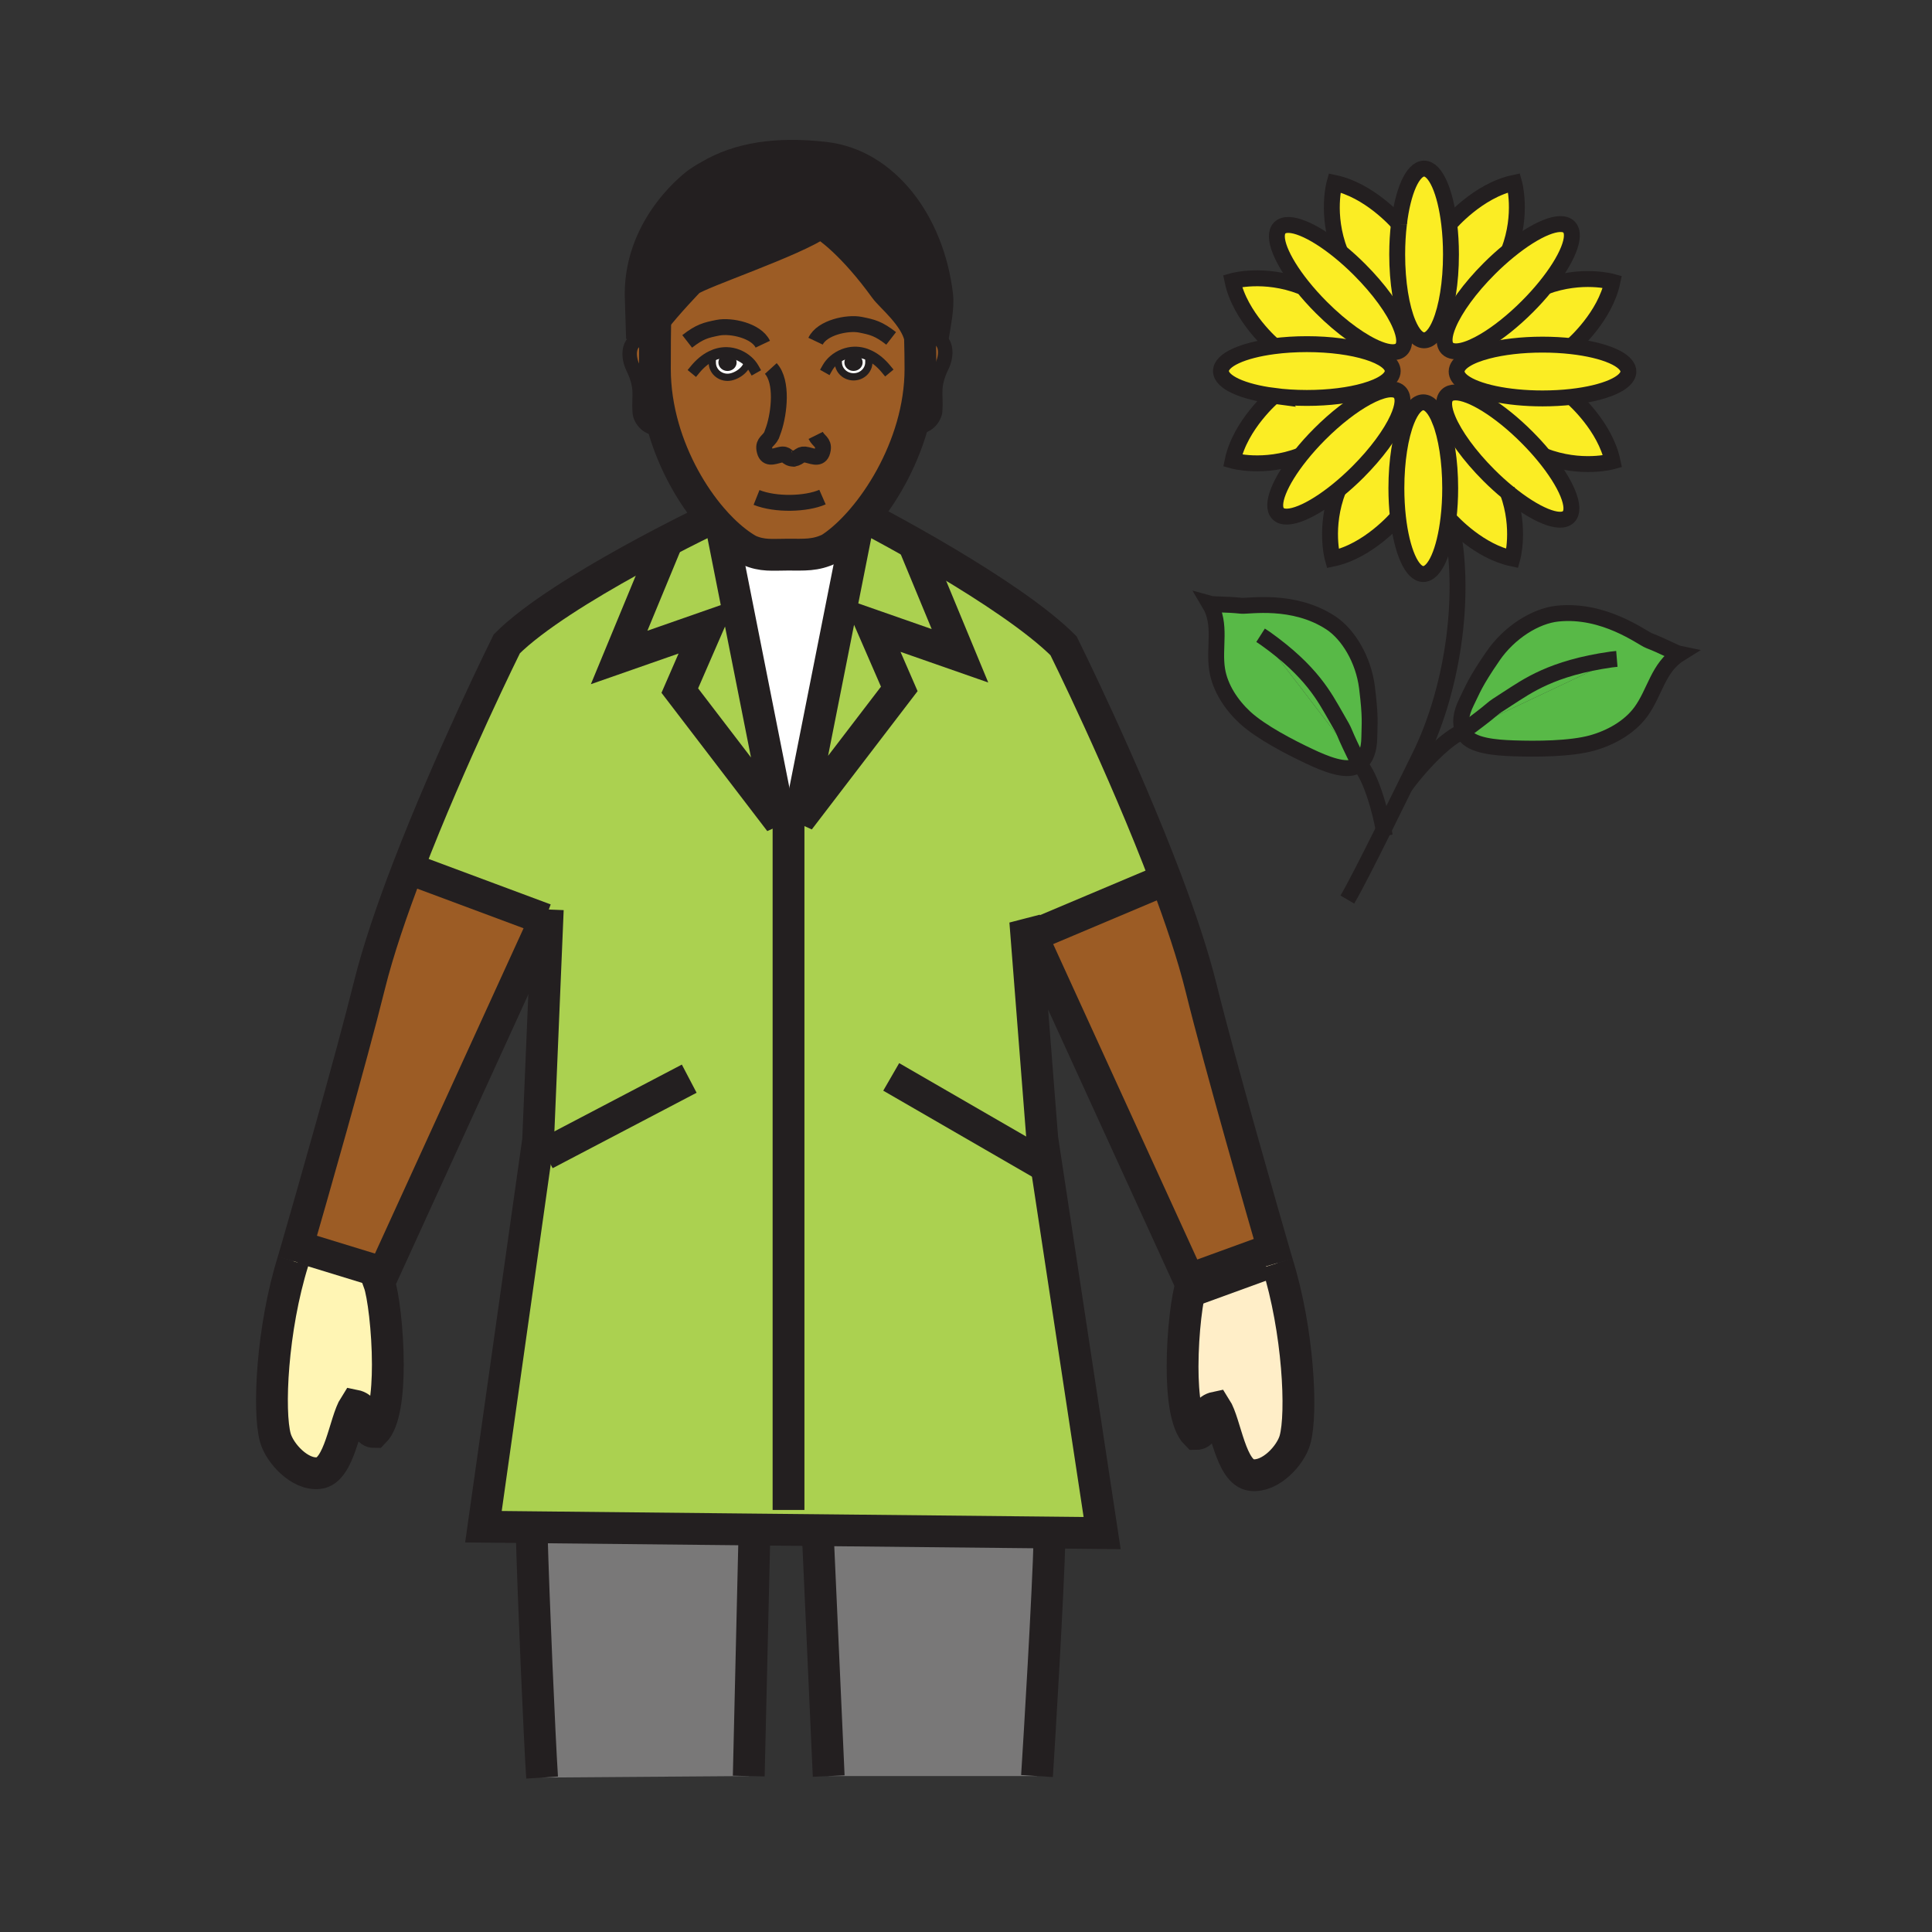 <svg enable-background="new 0 0 850.394 850.394" height="850.394" viewBox="0 0 850.394 850.394" width="850.394" xmlns="http://www.w3.org/2000/svg"><rect x="0" y="0" width="850.394" height="850.394" fill="#333333" stroke="none"/><path d="m640.855 163.321c0 7.659-6.206 13.871-13.874 13.871-7.656 0-13.868-6.212-13.868-13.871 0-7.662 6.212-13.874 13.868-13.874 7.668 0 13.874 6.212 13.874 13.874z" fill="#fff" stroke="#fff" stroke-width="19.121"/><path d="m618.416 163.588c0 1.892-1.531 3.423-3.417 3.423-1.892 0-3.43-1.531-3.43-3.423 0-1.889 1.538-3.411 3.43-3.411 1.886 0 3.417 1.522 3.417 3.411z" fill="#231f20"/><path d="m610.966 163.974c0 1.893-1.537 3.423-3.43 3.423-1.88 0-3.417-1.531-3.417-3.423 0-1.886 1.537-3.42 3.417-3.42 1.893 0 3.43 1.534 3.43 3.42z" fill="#231f20"/><path d="m650.366 163.203c0 1.892-1.525 3.423-3.424 3.423-1.88 0-3.417-1.531-3.417-3.423 0-1.886 1.537-3.417 3.417-3.417 1.899-.001 3.424 1.53 3.424 3.417z" fill="#231f20"/><path d="m626.515 163.203c0 1.892-1.525 3.423-3.418 3.423-1.886 0-3.417-1.531-3.417-3.423 0-1.886 1.531-3.417 3.417-3.417 1.892-.001 3.418 1.53 3.418 3.417z" fill="#231f20"/><path d="m634.618 163.203c0 1.892-1.537 3.423-3.417 3.423-1.898 0-3.43-1.531-3.43-3.423 0-1.886 1.531-3.417 3.43-3.417 1.88-.001 3.417 1.53 3.417 3.417z" fill="#231f20"/><path d="m642.212 163.203c0 1.892-1.524 3.423-3.43 3.423-1.88 0-3.417-1.531-3.417-3.423 0-1.886 1.537-3.417 3.417-3.417 1.906-.001 3.43 1.53 3.43 3.417z" fill="#231f20"/><path d="m622.07 155.546c0 1.889-1.531 3.42-3.417 3.42-1.893 0-3.43-1.531-3.43-3.42s1.537-3.414 3.43-3.414c1.886 0 3.417 1.525 3.417 3.414z" fill="#231f20"/><path d="m614.619 155.936c0 1.886-1.537 3.42-3.43 3.42-1.879 0-3.417-1.535-3.417-3.42 0-1.892 1.538-3.423 3.417-3.423 1.893-.001 3.43 1.53 3.43 3.423z" fill="#231f20"/><path d="m630.168 155.161c0 1.892-1.525 3.423-3.417 3.423-1.886 0-3.417-1.531-3.417-3.423 0-1.886 1.531-3.414 3.417-3.414 1.892 0 3.417 1.527 3.417 3.414z" fill="#231f20"/><path d="m638.272 155.161c0 1.892-1.538 3.423-3.418 3.423-1.892 0-3.43-1.531-3.43-3.423 0-1.886 1.538-3.414 3.43-3.414 1.88 0 3.418 1.527 3.418 3.414z" fill="#231f20"/><path d="m645.865 155.161c0 1.892-1.524 3.423-3.423 3.423-1.88 0-3.417-1.531-3.417-3.423 0-1.886 1.537-3.414 3.417-3.414 1.899 0 3.423 1.527 3.423 3.414z" fill="#231f20"/><path d="m622.331 171.689c0 1.892-1.524 3.426-3.41 3.426-1.887 0-3.424-1.534-3.424-3.426 0-1.889 1.537-3.417 3.424-3.417 1.886 0 3.41 1.528 3.41 3.417z" fill="#231f20"/><path d="m614.881 172.075c0 1.892-1.531 3.42-3.417 3.42-1.893 0-3.424-1.528-3.424-3.42 0-1.886 1.531-3.42 3.424-3.42 1.886 0 3.417 1.534 3.417 3.42z" fill="#231f20"/><path d="m630.436 171.303c0 1.893-1.525 3.424-3.417 3.424-1.886 0-3.417-1.531-3.417-3.424 0-1.886 1.531-3.42 3.417-3.42 1.891 0 3.417 1.534 3.417 3.42z" fill="#231f20"/><path d="m638.546 171.303c0 1.893-1.537 3.424-3.424 3.424-1.892 0-3.423-1.531-3.423-3.424 0-1.886 1.531-3.42 3.423-3.42 1.887 0 3.424 1.534 3.424 3.42z" fill="#231f20"/><path d="m646.134 171.303c0 1.893-1.538 3.424-3.418 3.424-1.898 0-3.423-1.531-3.423-3.424 0-1.886 1.524-3.42 3.423-3.42 1.88 0 3.418 1.534 3.418 3.42z" fill="#231f20"/><path d="m626.228 179.787c0 1.892-1.524 3.427-3.41 3.427-1.898 0-3.43-1.535-3.43-3.427 0-1.886 1.531-3.414 3.43-3.414 1.885 0 3.41 1.528 3.41 3.414z" fill="#231f20"/><path d="m618.777 180.173c0 1.892-1.531 3.423-3.43 3.423-1.873 0-3.411-1.531-3.411-3.423 0-1.883 1.538-3.417 3.411-3.417 1.899 0 3.43 1.534 3.43 3.417z" fill="#231f20"/><path d="m634.332 179.404c0 1.893-1.531 3.42-3.424 3.42-1.886 0-3.417-1.528-3.417-3.42 0-1.886 1.531-3.42 3.417-3.42 1.893 0 3.424 1.535 3.424 3.42z" fill="#231f20"/><path d="m642.43 179.404c0 1.893-1.524 3.42-3.417 3.42s-3.43-1.528-3.43-3.42c0-1.886 1.537-3.42 3.43-3.42s3.417 1.535 3.417 3.42z" fill="#231f20"/><path d="m626.545 147.76c0 1.889-1.537 3.42-3.423 3.42-1.893 0-3.424-1.531-3.424-3.42 0-1.886 1.531-3.417 3.424-3.417 1.886 0 3.423 1.531 3.423 3.417z" fill="#231f20"/><path d="m619.082 148.146c0 1.889-1.524 3.42-3.417 3.42-1.886 0-3.417-1.531-3.417-3.42s1.531-3.417 3.417-3.417c1.893 0 3.417 1.528 3.417 3.417z" fill="#231f20"/><path d="m634.644 147.377c0 1.893-1.531 3.42-3.424 3.42-1.88 0-3.417-1.528-3.417-3.42 0-1.889 1.537-3.42 3.417-3.42 1.892 0 3.424 1.531 3.424 3.42z" fill="#231f20"/><path d="m642.741 147.377c0 1.893-1.531 3.42-3.424 3.42-1.886 0-3.417-1.528-3.417-3.42 0-1.889 1.531-3.42 3.417-3.42 1.893 0 3.424 1.531 3.424 3.42z" fill="#231f20"/><path d="m405.06 148.83.64-.14c1.47-.53 3.13-.71 4.94-.42 6.87 1.1 5.94 8.81 4.05 12.66-4.59 9.36-2.49 12.81-3.07 19.96-.23 2.71-3.33 7.99-9.79 6.76l-.35-.1c2.31-8.05 3.67-16.53 3.67-25.15 0-4.87-.06-8.24-.21-14.12.04.18.09.37.12.55z" fill="#9c5c25"/><path d="m288.3 149.38c-.04 4.95-.04 10.09-.04 13.02 0 8.85 1.38 17.53 3.73 25.76l-.6.17c-6.47 1.23-9.57-4.04-9.79-6.76-.59-7.15 1.52-10.59-3.07-19.96-1.89-3.85-2.82-11.56 4.05-12.66 1.8-.29 3.46-.11 4.94.42z" fill="#9c5c25"/><path d="m240.93 404.69-.98-.04-59.35-22.11-1.03-.39c18.82-48.98 43.51-98.76 43.51-98.76 11.83-11.83 34.61-25.74 54.43-36.7 4.96-2.74 9.73-5.29 14.1-7.59l1.46.6-20.55 49.69 38.97-13.62-12.27 28.2 44.06 57.59h3.8v-.73h4.69l44.06-57.6-12.26-28.2 38.97 13.62-20.5-49.52c4.43 2.49 9.36 5.34 14.53 8.42 18.39 10.96 39.74 24.88 51.57 36.71 0 0 26.141 52.7 45.141 103l-1.37.3-57.71 24.35-2.92-6.39 7.479 95.57 26.36 173.71-23.11-.24-101.98-1.05-27.98-.279-98.03-1.011-21.23-.22 24.07-170.17z" fill="#abd150"/><path d="m462 676c-.7 26.6-4.53 89.83-5.55 105.75h-91.69l-4.76-105.75.03-2.49 101.98 1.05z" fill="#797878"/><path d="m332.05 673.23-.05 4.77-2.43 103.75-90.96.67c-1.17-18.189-3.79-78.31-4.61-108.42l.02-1.78z" fill="#797878"/><path d="m168.81 560.37-1.95 4.26c1.76 4.84 3.85 20.82 3.85 36.01 0 12.891-1.5 25.21-5.98 29.681-5.14 0-1.58-10.221-8.59-11.641-4.45 6.931-6.57 28.7-15.82 29.721-8.33.989-17.19-8.71-19.11-15.521-3.25-11.6-1.5-48.12 7.8-77.79 0 0 .64-2.21 1.76-6.08l2.07.21 35.16 10.78z" fill="#fff5b4"/><path d="m239.95 404.65-71.14 155.72-.81-.37-35.16-10.78-2.07-.21c5.69-19.689 23.69-82.41 31.8-115.149 3.81-15.39 10-33.5 17-51.71l1.03.39z" fill="#9c5c25"/><path d="m561.16 552.38-5.16 1.62-31.62 11.51-70.18-153.6 57.71-24.35 1.37-.3c6.33 16.78 11.87 33.28 15.38 47.48 8.46 34.26 27.79 101.39 32.5 117.64z" fill="#9c5c25"/><path d="m556 554 5.16-1.62c.67 2.32 1.04 3.601 1.04 3.601 9.3 29.649 11.06 66.18 7.81 77.75-1.899 6.85-10.76 16.52-19.12 15.529-9.239-1-11.359-22.779-15.819-29.72-6.99 1.46-3.41 11.65-8.57 11.65-4.48-4.46-5.98-16.771-5.98-29.65 0-15.2 2.091-31.19 3.86-36.03z" fill="#ffeec8"/><path d="m655.5 118.26c-8.61 8.6-15 17.53-17.9 24.4l-3.689-.37c2.89-6.89 4.75-17.89 4.75-30.28 0-4.72-.271-9.24-.771-13.4l.141-.02s12.5-14.77 28.439-18.12c0 0 3.88 13.66-2.319 29.96-2.861 2.33-5.771 4.95-8.651 7.83z" fill="#fbed24"/><path d="m349.3 201.9h-.01c-.08.02-.17.04-.26.05l.56-.04c-.1 0-.2 0-.29-.01zm33.13-42.43c0-.97.07-1.42-.17-1.98l.46-1c-2.06-1-4.3-1.56-6.71-1.51-3.22.08-6.52 1.41-8.99 3.54l1.91.01c.01.21.07.44.07.94 0 3.53 3.02 6.4 6.72 6.4s6.71-2.87 6.71-6.4zm-64.67 73.44c-1.49-1.48-2.96-3.07-4.42-4.77-8.8-10.24-16.85-24.27-21.35-39.98-2.35-8.23-3.73-16.91-3.73-25.76 0-2.93 0-8.07.04-13.02.03-2.78.06-5.5.11-7.75h-.97c6.39-8.27 15.96-18.13 15.96-18.13 5.16-3.79 45.77-17.18 57.78-25.57.12.11.35.21.63.29.01 0 .02.01.03.01 2.58 1.58 13.42 8.96 27.76 28.77 2.65 3.66 12.98 11.77 15.34 21.28.15 5.88.21 9.25.21 14.12 0 8.62-1.36 17.1-3.67 25.15-4.63 16.15-13.06 30.58-21.95 40.98-.91 1.07-1.83 2.1-2.76 3.08-3.92 4.19-7.86 7.55-11.54 9.9-6.35 3.06-11.18 2.62-18.52 2.62-6.79 0-11.14.68-17.1-1.96-3.84-2.15-7.88-5.3-11.85-9.26zm-4.23-73.25c0 3.55 3.01 6.42 6.72 6.42s8.75-3.54 8.75-7.08l.12-.13c-2.5-2.22-5.87-3.61-9.16-3.68-2.46-.06-4.75.52-6.84 1.56l.52 1.1c-.17.49-.11.94-.11 1.81z" fill="#9c5c25"/><path d="m581.67 135.39c8.99 8.98 18.32 15.54 25.3 18.26l-5.02 1.3c-6.84-2.15-16.29-3.47-26.72-3.47-5.16 0-10.08.32-14.561.91l-.03-.26s-14.77-12.5-18.13-28.44c0 0 13.851-3.92 30.29 2.44l.33-.26c2.511 3.14 5.371 6.35 8.541 9.52z" fill="#fbed24"/><path d="m616.31 143.05c2.091 4.91 2.391 8.77.46 10.7-1.81 1.81-5.319 1.65-9.8-.1-6.979-2.72-16.31-9.28-25.3-18.26-3.17-3.17-6.03-6.38-8.54-9.52-9.149-11.47-13.45-21.94-9.81-25.57 3.729-3.73 14.67.88 26.5 10.55 2.84 2.32 5.739 4.94 8.6 7.8 8.6 8.6 14.99 17.53 17.89 24.4z" fill="#fbed24"/><path d="m361.18 97.93c-12.01 8.39-52.62 21.78-57.78 25.57 0 0-9.57 9.86-15.96 18.13-2.13 2.76-3.91 5.34-4.86 7.32l-.6-19.47c0-31.07 25.36-49.1 25.36-49.1 2.92-1.99 4.89-3 4.89-3 12.93-7.69 29.66-10.4 50.99-7.92 25.76 3 45.52 28.66 49.29 60.59.61 5.19-.98 12.73-1.87 18.22-1.81-.29-3.47-.11-4.94.42l-.64.14c-.03-.18-.08-.37-.12-.55-2.36-9.51-12.69-17.62-15.34-21.28-14.34-19.81-25.18-27.19-27.76-28.77-.01 0-.02-.01-.03-.01-.37-.24-.56-.34-.56-.34-.02.02-.05.03-.07.05z" fill="#231f20"/><path d="m664.15 110.43c11.81-9.65 22.72-14.25 26.439-10.52 3.71 3.7-.82 14.51-10.35 26.24-2.37 2.92-5.05 5.91-8 8.85-6.36 6.36-12.9 11.51-18.65 14.94-7.6 4.53-13.82 6.05-16.45 3.42-1.93-1.93-1.63-5.79.46-10.7 2.9-6.87 9.29-15.8 17.9-24.4 2.881-2.88 5.791-5.5 8.651-7.83z" fill="#fbed24"/><path d="m619.75 142.29-3.44.76c-2.899-6.87-9.29-15.8-17.89-24.4-2.86-2.86-5.76-5.48-8.6-7.8l.029-.04c-6.369-16.44-2.439-30.29-2.439-30.29 15.16 3.2 27.21 16.71 28.359 18.03v.01c-.51 4.18-.779 8.71-.779 13.45 0 12.39 1.87 23.39 4.76 30.28z" fill="#fbed24"/><path d="m600.73 172.05.859 2.89c-6.2 3.37-13.53 8.96-20.64 16.07-3.141 3.14-5.99 6.33-8.47 9.44-16.271 6.17-29.91 2.3-29.91 2.3 3.359-15.94 18.13-28.44 18.13-28.44l.01-.06c4.47.59 9.37.91 14.521.91 9.82 0 18.78-1.17 25.5-3.11z" fill="#fbed24"/><path d="m615.19 184.27 3.979.87c-2.76 6.92-4.53 17.67-4.53 29.74 0 4.51.25 8.83.7 12.84l-.28.03s-12.5 14.77-28.439 18.13c0 0-3.92-13.85 2.439-30.28l-.01-.01c2.851-2.33 5.771-4.96 8.641-7.83 8.23-8.23 14.43-16.76 17.5-23.49z" fill="#fbed24"/><path d="m663.69 216.76c5.729 15.89 1.989 29.06 1.989 29.06-14.39-3.03-25.979-15.36-28.109-17.73.489-4.11.75-8.56.75-13.21 0-12.07-1.771-22.82-4.53-29.74l3.61-.42c2.899 6.87 9.29 15.8 17.89 24.41 2.79 2.79 5.62 5.35 8.4 7.63z" fill="#fbed24"/><path d="m691.7 174.68c.95.81 14.84 13.01 18.08 28.39 0 0-13.811 3.92-30.21-2.4-2.25-2.75-4.78-5.53-7.54-8.29-11.971-11.98-24.57-19.65-31.37-19.65l3.46-4.59c5.74 4.25 19.18 7.23 34.83 7.23 4.47 0 8.76-.24 12.75-.69z" fill="#fbed24"/><path d="m709.71 124.02c-3.19 15.19-16.76 27.26-18.03 28.36-3.979-.45-8.27-.69-12.729-.69-9.17 0-17.601 1.03-24.15 2.74l-1.21-4.49c5.75-3.43 12.29-8.58 18.65-14.94 2.95-2.94 5.63-5.93 8-8.85 16.089-5.93 29.469-2.13 29.469-2.13z" fill="#fbed24"/><path d="m653.59 149.94 1.21 4.49c-8.34 2.16-13.649 5.44-13.649 9.1 0 1.63 1.06 3.19 2.97 4.61l-3.46 4.59c-1.58 0-2.851.42-3.72 1.29-1.931 1.93-1.631 5.79.46 10.7l-3.61.42c-2.01-5.05-4.55-8.06-7.31-8.06-2.761 0-5.301 3.01-7.311 8.06l-3.979-.87c2.43-5.35 2.899-9.56.85-11.61-2.39-2.39-7.771-1.34-14.45 2.28l-.859-2.89c7.55-2.16 12.289-5.27 12.289-8.73 0-3.27-4.229-6.23-11.069-8.37l5.02-1.3c4.48 1.75 7.99 1.91 9.8.1 1.931-1.93 1.631-5.79-.46-10.7l3.44-.76c1.97 4.72 4.42 7.51 7.08 7.51s5.11-2.79 7.08-7.51l3.689.37c-2.09 4.91-2.39 8.77-.46 10.7 2.629 2.63 8.849 1.11 16.449-3.42z" fill="#9c5c25"/><path d="m725.85 281.99c6.65 2.56 11.511 5.41 13.48 5.81-9.53 5.93-10.85 17.04-17.15 25.58-5.04 6.84-13.319 11.41-21.46 13.67-9.58 2.64-24.68 2.68-34.63 2.33-7.57-.26-18.38-1.07-21.39-6.1-.25-.42-.48-.86-.67-1.3l67.649-31.96c-.85.07-1.699.16-2.529.28-26.24 3.76-36.87 11.67-45.49 17.18-9.48 6.06-3.19 2.24-15.62 11.55-1.521 1.15-2.85 2.12-4.01 2.95-1.511-3.48-1.15-7.72 1.489-13.01 2.82-5.65 3.45-8.23 11.54-20.06 7.301-10.68 18.9-17.82 28.521-18.82 20.59-2.15 37.13 10.69 40.27 11.9z" fill="#58b947"/><path d="m711.68 290.02-67.649 31.96c1.16-.83 2.489-1.8 4.01-2.95 12.43-9.31 6.14-5.49 15.62-11.55 8.62-5.51 19.25-13.42 45.49-17.18.829-.12 1.679-.21 2.529-.28z" fill="#58b947"/><path d="m691.68 152.38c14.61 1.64 25.07 6.01 25.07 11.15s-10.45 9.51-25.05 11.15c-3.99.45-8.28.69-12.75.69-15.65 0-29.09-2.98-34.83-7.23-1.91-1.42-2.97-2.98-2.97-4.61 0-3.66 5.31-6.94 13.649-9.1 6.55-1.71 14.98-2.74 24.15-2.74 4.461 0 8.751.24 12.731.69z" fill="#fbed24"/><path d="m679.57 200.67c9.85 11.95 14.58 23.04 10.819 26.81-3.75 3.75-14.79-.95-26.699-10.72-2.78-2.28-5.61-4.84-8.4-7.63-8.6-8.61-14.99-17.54-17.89-24.41-2.091-4.91-2.391-8.77-.46-10.7.869-.87 2.14-1.29 3.72-1.29 6.8 0 19.399 7.67 31.37 19.65 2.76 2.76 5.29 5.54 7.54 8.29z" fill="#fbed24"/><path d="m615.77 98.56c0-.01 0-.01 0-.01 1.69-14.23 6.011-24.34 11.061-24.34 5.06 0 9.37 10.13 11.06 24.4.5 4.16.771 8.68.771 13.4 0 12.39-1.86 23.39-4.75 30.28-1.97 4.72-4.42 7.51-7.08 7.51s-5.11-2.79-7.08-7.51c-2.89-6.89-4.76-17.89-4.76-30.28-.002-4.74.268-9.27.778-13.45z" fill="#fbed24"/><path d="m637.57 228.09c-1.67 14.36-6.011 24.58-11.09 24.58-5.131 0-9.49-10.4-11.141-24.95-.45-4.01-.7-8.33-.7-12.84 0-12.07 1.771-22.82 4.53-29.74 2.01-5.05 4.55-8.06 7.311-8.06 2.76 0 5.3 3.01 7.31 8.06 2.76 6.92 4.53 17.67 4.53 29.74 0 4.65-.26 9.1-.75 13.21z" fill="#fbed24"/><path d="m572.48 200.45c2.479-3.11 5.329-6.3 8.47-9.44 7.109-7.11 14.439-12.7 20.64-16.07 6.68-3.62 12.061-4.67 14.45-2.28 2.05 2.05 1.58 6.26-.85 11.61-3.07 6.73-9.271 15.26-17.5 23.49-2.87 2.87-5.79 5.5-8.641 7.83-11.819 9.64-22.74 14.25-26.46 10.52-3.639-3.64.681-14.15 9.891-25.66z" fill="#fbed24"/><path d="m601.69 302.53c1.689 13.56 1.1 16.02 1.029 22.06-.069 5.64-1.6 9.38-4.41 11.68-.63-1.22-1.329-2.61-2.13-4.26-6.47-13.32-2.81-7.34-8.21-16.62-4.899-8.43-10.47-19.79-31.08-34.42-.659-.46-1.34-.91-2.029-1.35l43.449 56.65c-.359.29-.739.56-1.14.81-4.76 2.94-14.28-1.08-20.82-4.17-8.58-4.03-21.38-10.66-28.359-17.09-5.91-5.46-10.94-12.95-12.23-20.96-1.62-9.99 2.101-19.99-3.39-29.18 1.85.52 7.21.22 13.97.95 3.19.35 22.83-3.33 39.37 7.48 7.72 5.05 14.43 16.16 15.98 28.42z" fill="#58b947"/><path d="m601.95 154.95c6.84 2.14 11.069 5.1 11.069 8.37 0 3.46-4.739 6.57-12.289 8.73-6.721 1.94-15.681 3.11-25.5 3.11-5.15 0-10.051-.32-14.521-.91-13.68-1.78-23.29-6-23.29-10.93 0-4.92 9.6-9.14 23.25-10.93 4.48-.59 9.4-.91 14.561-.91 10.43 0 19.88 1.32 26.72 3.47z" fill="#fbed24"/><path d="m598.31 336.27-43.449-56.65c.689.44 1.37.89 2.029 1.35 20.61 14.63 26.181 25.99 31.08 34.42 5.4 9.28 1.74 3.3 8.21 16.62.8 1.65 1.5 3.04 2.13 4.26z" fill="#58b947"/><path d="m402.04 239.13 20.5 49.52-38.97-13.62 12.26 28.2-44.06 57.6 25.53-128.72-.53-.5c.93-.98 1.85-2.01 2.76-3.08l3.21.06s7.98 4.14 19.3 10.54z" fill="#abd150"/><path d="m382.72 156.49-.46 1c.24.56.17 1.01.17 1.98 0 3.53-3.01 6.4-6.71 6.4s-6.72-2.87-6.72-6.4c0-.5-.06-.73-.07-.94l-1.91-.01c2.47-2.13 5.77-3.46 8.99-3.54 2.41-.05 4.65.51 6.71 1.51zm-4.61 3.03c0-1.19-1.09-2.16-2.43-2.16s-2.42.97-2.42 2.16c0 1.2 1.08 2.16 2.42 2.16s2.43-.96 2.43-2.16z" fill="#fff"/><path d="m375.68 157.36c1.34 0 2.43.97 2.43 2.16 0 1.2-1.09 2.16-2.43 2.16s-2.42-.96-2.42-2.16c0-1.19 1.08-2.16 2.42-2.16z" fill="#231f20"/><path d="m347.08 360.83v.73h-3.8l-25.52-128.65c3.97 3.96 8.01 7.11 11.85 9.26 5.96 2.64 10.31 1.96 17.1 1.96 7.34 0 12.17.44 18.52-2.62 3.68-2.35 7.62-5.71 11.54-9.9l.53.5-25.53 128.72z" fill="#fff"/><path d="m293.07 239.7-1.46-.6c10.79-5.65 19.12-9.7 21.73-10.96 1.46 1.7 2.93 3.29 4.42 4.77l25.52 128.65-44.06-57.59 12.27-28.2-38.97 13.62z" fill="#abd150"/><path d="m329.12 158.87-.12.13c0 3.54-5.04 7.08-8.75 7.08s-6.72-2.87-6.72-6.42c0-.87-.06-1.32.11-1.81l-.52-1.1c2.09-1.04 4.38-1.62 6.84-1.56 3.29.07 6.66 1.46 9.16 3.68zm-6.48.67c0-1.2-1.08-2.16-2.42-2.16-1.33 0-2.42.96-2.42 2.16 0 1.19 1.09 2.16 2.42 2.16 1.34 0 2.42-.97 2.42-2.16z" fill="#fff"/><path d="m320.22 157.38c1.34 0 2.42.96 2.42 2.16 0 1.19-1.08 2.16-2.42 2.16-1.33 0-2.42-.97-2.42-2.16 0-1.2 1.09-2.16 2.42-2.16z" fill="#231f20"/><g fill="none"><path d="m129.01 555.09s.64-2.21 1.76-6.08c5.69-19.689 23.69-82.41 31.8-115.149 3.81-15.39 10-33.5 17-51.71 18.82-48.98 43.51-98.76 43.51-98.76 11.83-11.83 34.61-25.74 54.43-36.7 4.96-2.74 9.73-5.29 14.1-7.59 10.79-5.65 19.12-9.7 21.73-10.96.56-.27.86-.41.86-.41" stroke="#231f20" stroke-width="14"/><path d="m239.95 404.65-71.14 155.72-1.95 4.26c1.76 4.84 3.85 20.82 3.85 36.01 0 12.891-1.5 25.21-5.98 29.681-5.14 0-1.58-10.221-8.59-11.641-4.45 6.931-6.57 28.7-15.82 29.721-8.33.989-17.19-8.71-19.11-15.521-3.25-11.6-1.5-48.12 7.8-77.79" stroke="#231f20" stroke-width="14"/><path d="m238.61 782.42c-1.17-18.189-3.79-78.31-4.61-108.42" stroke="#231f20" stroke-width="14"/><path d="m562.2 555.98s-.37-1.28-1.04-3.601c-4.71-16.25-24.04-83.38-32.5-117.64-3.51-14.2-9.05-30.7-15.38-47.48-19-50.3-45.141-103-45.141-103-11.83-11.83-33.18-25.75-51.57-36.71-5.17-3.08-10.1-5.93-14.53-8.42-11.32-6.4-19.3-10.54-19.3-10.54" stroke="#231f20" stroke-width="14"/><path d="m456.45 781.75c1.02-15.92 4.85-79.15 5.55-105.75" stroke="#231f20" stroke-width="14"/><path d="m332 678-2.43 103.75" stroke="#231f20" stroke-width="14"/><path d="m364.76 781.75-4.76-105.75" stroke="#231f20" stroke-width="14"/><path d="m241.11 400.32-.18 4.37-4.07 97.14-24.07 170.17 21.23.22 98.03 1.011 27.98.279 101.98 1.05 23.11.24-26.36-173.71-7.479-95.57 2.92 6.39 70.18 153.6c-1.77 4.84-3.86 20.83-3.86 36.03 0 12.88 1.5 25.19 5.98 29.65 5.16 0 1.58-10.19 8.57-11.65 4.46 6.94 6.58 28.72 15.819 29.72 8.36.99 17.221-8.68 19.12-15.529 3.25-11.57 1.49-48.101-7.81-77.75" stroke="#231f20" stroke-width="14"/><path d="m306.03 162.55c1.98-2.4 4.37-4.48 7.09-5.8 2.09-1.04 4.38-1.62 6.84-1.56 3.29.07 6.66 1.46 9.16 3.68 1.05.93 1.95 2.01 2.62 3.19" stroke="#231f20" stroke-linecap="square" stroke-miterlimit="10" stroke-width="4.78"/><path d="m329 159c0 3.54-5.04 7.08-8.75 7.08s-6.72-2.87-6.72-6.42c0-.87-.06-1.32.11-1.81" stroke="#231f20" stroke-linecap="square" stroke-miterlimit="10" stroke-width="3.187"/><path d="m389.93 162.35c-2.01-2.43-4.44-4.54-7.21-5.86-2.06-1-4.3-1.56-6.71-1.51-3.22.08-6.52 1.41-8.99 3.54-1.13.97-2.09 2.1-2.8 3.35" stroke="#231f20" stroke-linecap="square" stroke-miterlimit="10" stroke-width="4.78"/><path d="m368.93 158.53c.01.21.07.44.07.94 0 3.53 3.02 6.4 6.72 6.4s6.71-2.87 6.71-6.4c0-.97.07-1.42-.17-1.98" stroke="#231f20" stroke-linecap="square" stroke-miterlimit="10" stroke-width="3.187"/><path d="m287.52 149.37c-1.48-.53-3.14-.71-4.94-.42-6.87 1.1-5.94 8.81-4.05 12.66 4.59 9.37 2.48 12.81 3.07 19.96.22 2.72 3.32 7.99 9.79 6.76" stroke="#231f20" stroke-width="6.374"/><path d="m405.7 148.69c1.47-.53 3.13-.71 4.94-.42 6.87 1.1 5.94 8.81 4.05 12.66-4.59 9.36-2.49 12.81-3.07 19.96-.23 2.71-3.33 7.99-9.79 6.76" stroke="#231f20" stroke-width="6.374"/><path d="m333 218.96c8.45 3.37 21.85 2.98 29.03-.16" stroke="#231f20" stroke-width="7"/><path d="m404.92 147.54c.01.25.01.5.02.74.15 5.88.21 9.25.21 14.12 0 8.62-1.36 17.1-3.67 25.15-4.63 16.15-13.06 30.58-21.95 40.98-.91 1.07-1.83 2.1-2.76 3.08-3.92 4.19-7.86 7.55-11.54 9.9-6.35 3.06-11.18 2.62-18.52 2.62-6.79 0-11.14.68-17.1-1.96-3.84-2.15-7.88-5.3-11.85-9.26-1.49-1.48-2.96-3.07-4.42-4.77-8.8-10.24-16.85-24.27-21.35-39.98-2.35-8.23-3.73-16.91-3.73-25.76 0-2.93 0-8.07.04-13.02.03-2.78.06-5.5.11-7.75" stroke="#231f20" stroke-width="14"/><path d="m349.3 201.9c3.18-.6 2.61-2.48 6.04-1.65 2.96.72 6.1 2.2 6.84-2.43.51-3.19-1.89-3.61-3.16-6.17" stroke="#231f20" stroke-width="7"/><path d="m339.28 162.2c5.3 5.83 3.69 19.52 1.32 26.64l-1 2.78c-1.27 2.56-3.67 2.97-3.16 6.16.74 4.63 3.88 3.15 6.84 2.44 3.42-.83 2.64 1.55 6.01 1.68h.01c.09.01.19.01.29.01l-.56.04c.09-.01.18-.03.26-.05" stroke="#231f20" stroke-width="7"/><path d="m322.64 159.54c0 1.19-1.08 2.16-2.42 2.16-1.33 0-2.42-.97-2.42-2.16 0-1.2 1.09-2.16 2.42-2.16 1.34 0 2.42.96 2.42 2.16z" stroke="#231f20" stroke-width="3.187"/><path d="m378.11 159.52c0 1.2-1.09 2.16-2.43 2.16s-2.42-.96-2.42-2.16c0-1.19 1.08-2.16 2.42-2.16s2.43.97 2.43 2.16z" stroke="#231f20" stroke-width="3.187"/><path d="m335.75 151.5c-2.86-6.03-14.07-8.38-19.74-7.25-5.33 1.06-7.98 1.7-13.54 6.02" stroke="#231f20" stroke-width="7"/><path d="m358.98 150.18c2.86-6.03 14.07-8.38 19.74-7.25 5.33 1.06 7.98 1.71 13.53 6.02" stroke="#231f20" stroke-width="7"/><path d="m361.84 98.23c2.58 1.58 13.42 8.96 27.76 28.77 2.65 3.66 12.98 11.77 15.34 21.28.04.18.09.37.12.55.18.82.3 1.65.34 2.49" stroke="#231f20" stroke-width="14"/><path d="m410.64 148.27c.89-5.49 2.48-13.03 1.87-18.22-3.77-31.93-23.53-57.59-49.29-60.59-21.33-2.48-38.06.23-50.99 7.92 0 0-1.97 1.01-4.89 3 0 0-25.36 18.03-25.36 49.1l.6 19.47c.95-1.98 2.73-4.56 4.86-7.32 6.39-8.27 15.96-18.13 15.96-18.13 5.16-3.79 45.77-17.18 57.78-25.57.02-.02.05-.03.07-.05 0 0 .19.1.56.34" stroke="#231f20" stroke-width="14"/><path d="m365.94 98.77c-.61.01-2.89-.18-4.1-.54-.01 0-.02-.01-.03-.01-.28-.08-.51-.18-.63-.29-.05-.04-.08-.08-.1-.13 3.68-3.59 6.59-9.45 6.59-15.4" stroke="#231f20" stroke-width="14"/><path d="m347.08 360.22v.61.73 303.07" stroke="#231f20" stroke-width="14"/><path d="m132.84 549.22 35.16 10.78" stroke="#231f20" stroke-width="14"/><path d="m556 554-31.62 11.51" stroke="#231f20" stroke-width="19.121"/><path d="m240 508 63.37-33.21" stroke="#231f20" stroke-width="14"/><path d="m458 512-65.72-37.99" stroke="#231f20" stroke-width="14"/><path d="m180.6 382.54 59.35 22.11" stroke="#231f20" stroke-width="14"/><path d="m511.91 387.56-57.71 24.35-.2.09" stroke="#231f20" stroke-width="14"/><path d="m317.75 232.85.01.06 25.52 128.65-44.06-57.59 12.27-28.2-38.97 13.62 20.55-49.69.16-.38" stroke="#231f20" stroke-width="14"/><path d="m377.3 232.11-25.53 128.72 44.06-57.6-12.26-28.2 38.97 13.62-20.5-49.52-.22-.54" stroke="#231f20" stroke-width="14"/><path d="m615.77 98.55c1.69-14.23 6.011-24.34 11.061-24.34 5.06 0 9.37 10.13 11.06 24.4.5 4.16.771 8.68.771 13.4 0 12.39-1.86 23.39-4.75 30.28-1.97 4.72-4.42 7.51-7.08 7.51s-5.11-2.79-7.08-7.51c-2.89-6.89-4.76-17.89-4.76-30.28 0-4.74.27-9.27.779-13.45" stroke="#231f20" stroke-width="7"/><path d="m644.12 168.14c5.74 4.25 19.18 7.23 34.83 7.23 4.47 0 8.76-.24 12.75-.69 14.6-1.64 25.05-6.01 25.05-11.15s-10.46-9.51-25.07-11.15c-3.979-.45-8.27-.69-12.729-.69-9.17 0-17.601 1.03-24.15 2.74-8.34 2.16-13.649 5.44-13.649 9.1-.002 1.63 1.058 3.19 2.968 4.61z" stroke="#231f20" stroke-width="7"/><path d="m560.71 174.25c4.47.59 9.37.91 14.521.91 9.819 0 18.779-1.17 25.5-3.11 7.55-2.16 12.289-5.27 12.289-8.73 0-3.27-4.229-6.23-11.069-8.37-6.84-2.15-16.29-3.47-26.72-3.47-5.16 0-10.08.32-14.561.91-13.65 1.79-23.25 6.01-23.25 10.93 0 4.93 9.61 9.15 23.29 10.93z" stroke="#231f20" stroke-width="7"/><path d="m653.59 149.94c5.75-3.43 12.29-8.58 18.65-14.94 2.95-2.94 5.63-5.93 8-8.85 9.529-11.73 14.06-22.54 10.35-26.24-3.72-3.73-14.63.87-26.439 10.52-2.86 2.33-5.771 4.95-8.65 7.83-8.61 8.6-15 17.53-17.9 24.4-2.09 4.91-2.39 8.77-.46 10.7 2.629 2.63 8.849 1.11 16.449-3.42z" stroke="#231f20" stroke-width="7"/><path d="m573.13 125.87c2.51 3.14 5.37 6.35 8.54 9.52 8.99 8.98 18.32 15.54 25.3 18.26 4.48 1.75 7.99 1.91 9.8.1 1.931-1.93 1.631-5.79-.46-10.7-2.899-6.87-9.29-15.8-17.89-24.4-2.86-2.86-5.76-5.48-8.6-7.8-11.83-9.67-22.771-14.28-26.5-10.55-3.64 3.63.66 14.1 9.81 25.57z" stroke="#231f20" stroke-width="7"/><path d="m589.05 215.59c2.851-2.33 5.771-4.96 8.641-7.83 8.229-8.23 14.43-16.76 17.5-23.49 2.43-5.35 2.899-9.56.85-11.61-2.39-2.39-7.771-1.34-14.45 2.28-6.2 3.37-13.53 8.96-20.64 16.07-3.141 3.14-5.99 6.33-8.47 9.44-9.211 11.51-13.53 22.02-9.891 25.66 3.72 3.73 14.64-.88 26.46-10.52z" stroke="#231f20" stroke-width="7"/><path d="m663.69 216.76c-2.78-2.28-5.61-4.84-8.4-7.63-8.6-8.61-14.99-17.54-17.89-24.41-2.091-4.91-2.391-8.77-.46-10.7.869-.87 2.14-1.29 3.72-1.29 6.8 0 19.399 7.67 31.37 19.65 2.76 2.76 5.29 5.54 7.54 8.29 9.85 11.95 14.58 23.04 10.819 26.81-3.749 3.75-14.789-.95-26.699-10.72z" stroke="#231f20" stroke-width="7"/><path d="m633.79 185.14c2.76 6.92 4.53 17.67 4.53 29.74 0 4.65-.261 9.1-.75 13.21-1.67 14.36-6.011 24.58-11.09 24.58-5.131 0-9.49-10.4-11.141-24.95-.45-4.01-.7-8.33-.7-12.84 0-12.07 1.771-22.82 4.53-29.74 2.01-5.05 4.55-8.06 7.311-8.06 2.76 0 5.3 3.01 7.31 8.06z" stroke="#231f20" stroke-width="7"/><path d="m638.03 98.59s12.5-14.77 28.439-18.12c0 0 3.88 13.66-2.319 29.96-.04.11-.08.21-.12.32" stroke="#231f20" stroke-width="7"/><path d="m615.85 98.65s-.029-.03-.08-.09c0-.01 0-.01 0-.01-1.149-1.32-13.199-14.83-28.359-18.03 0 0-3.93 13.85 2.439 30.29" stroke="#231f20" stroke-width="7"/><path d="m615.06 227.75s-12.5 14.77-28.439 18.13c0 0-3.92-13.85 2.439-30.28" stroke="#231f20" stroke-width="7"/><path d="m637.23 227.69s.119.14.34.4c2.13 2.37 13.72 14.7 28.109 17.73 0 0 3.74-13.17-1.989-29.06-.141-.4-.29-.81-.45-1.22" stroke="#231f20" stroke-width="7"/><path d="m560.64 152.13s-14.77-12.5-18.13-28.44c0 0 13.851-3.92 30.29 2.44" stroke="#231f20" stroke-width="7"/><path d="m560.7 174.31s-14.771 12.5-18.13 28.44c0 0 13.64 3.87 29.91-2.3.119-.04.25-.09.369-.14" stroke="#231f20" stroke-width="7"/><path d="m691.65 174.63s.02.01.05.05c.95.81 14.84 13.01 18.08 28.39 0 0-13.811 3.92-30.21-2.4-.021-.01-.051-.02-.07-.03" stroke="#231f20" stroke-width="7"/><path d="m691.59 152.46s.03-.03.09-.08c1.271-1.1 14.84-13.17 18.03-28.36 0 0-13.38-3.8-29.47 2.13-.26.1-.53.2-.8.3" stroke="#231f20" stroke-width="7"/><path d="m639.21 232.34c6.11 31.54-.09 71.98-14.46 100.91-3.76 7.58-9.79 19.92-15.74 31.88-6.37 12.81-12.649 25.2-15.96 30.82" stroke="#231f20" stroke-width="7"/><path d="m657.06 288.91c7.301-10.68 18.9-17.82 28.521-18.82 20.59-2.15 37.13 10.69 40.27 11.9 6.65 2.56 11.511 5.41 13.48 5.81-9.53 5.93-10.85 17.04-17.15 25.58-5.04 6.84-13.319 11.41-21.46 13.67-9.58 2.64-24.68 2.68-34.63 2.33-7.57-.26-18.38-1.07-21.39-6.1-.25-.42-.48-.86-.67-1.3-1.511-3.48-1.15-7.72 1.489-13.01 2.82-5.65 3.45-8.23 11.54-20.06z" stroke="#231f20" stroke-width="7"/><path d="m644.03 321.98c1.16-.83 2.489-1.8 4.01-2.95 12.43-9.31 6.14-5.49 15.62-11.55 8.62-5.51 19.25-13.42 45.49-17.18.83-.12 1.68-.21 2.529-.28" stroke="#231f20" stroke-width="7"/><path d="m644.03 321.98c-6.34 2.12-17.5 13.11-25.62 24.13" stroke="#231f20" stroke-width="7"/><path d="m601.69 302.53c-1.551-12.26-8.261-23.37-15.98-28.42-16.54-10.81-36.18-7.13-39.37-7.48-6.76-.73-12.12-.43-13.97-.95 5.49 9.19 1.77 19.19 3.39 29.18 1.29 8.01 6.32 15.5 12.23 20.96 6.979 6.43 19.779 13.06 28.359 17.09 6.54 3.09 16.061 7.11 20.82 4.17.4-.25.78-.52 1.14-.81 2.811-2.3 4.341-6.04 4.41-11.68.071-6.04.661-8.5-1.029-22.06z" stroke="#231f20" stroke-width="7"/><path d="m598.31 336.27c-.63-1.22-1.329-2.61-2.13-4.26-6.47-13.32-2.81-7.34-8.21-16.62-4.899-8.43-10.47-19.79-31.08-34.42-.659-.46-1.34-.91-2.029-1.35" stroke="#231f20" stroke-width="7"/><path d="m598.31 336.27c2.53 2.6 5.141 8.34 7.301 15.18 1.359 4.29 2.529 9.02 3.399 13.68.181.94.34 1.87.49 2.79" stroke="#231f20" stroke-width="7"/><path d="m0 0h850.394v850.394h-850.394z"/></g></svg>